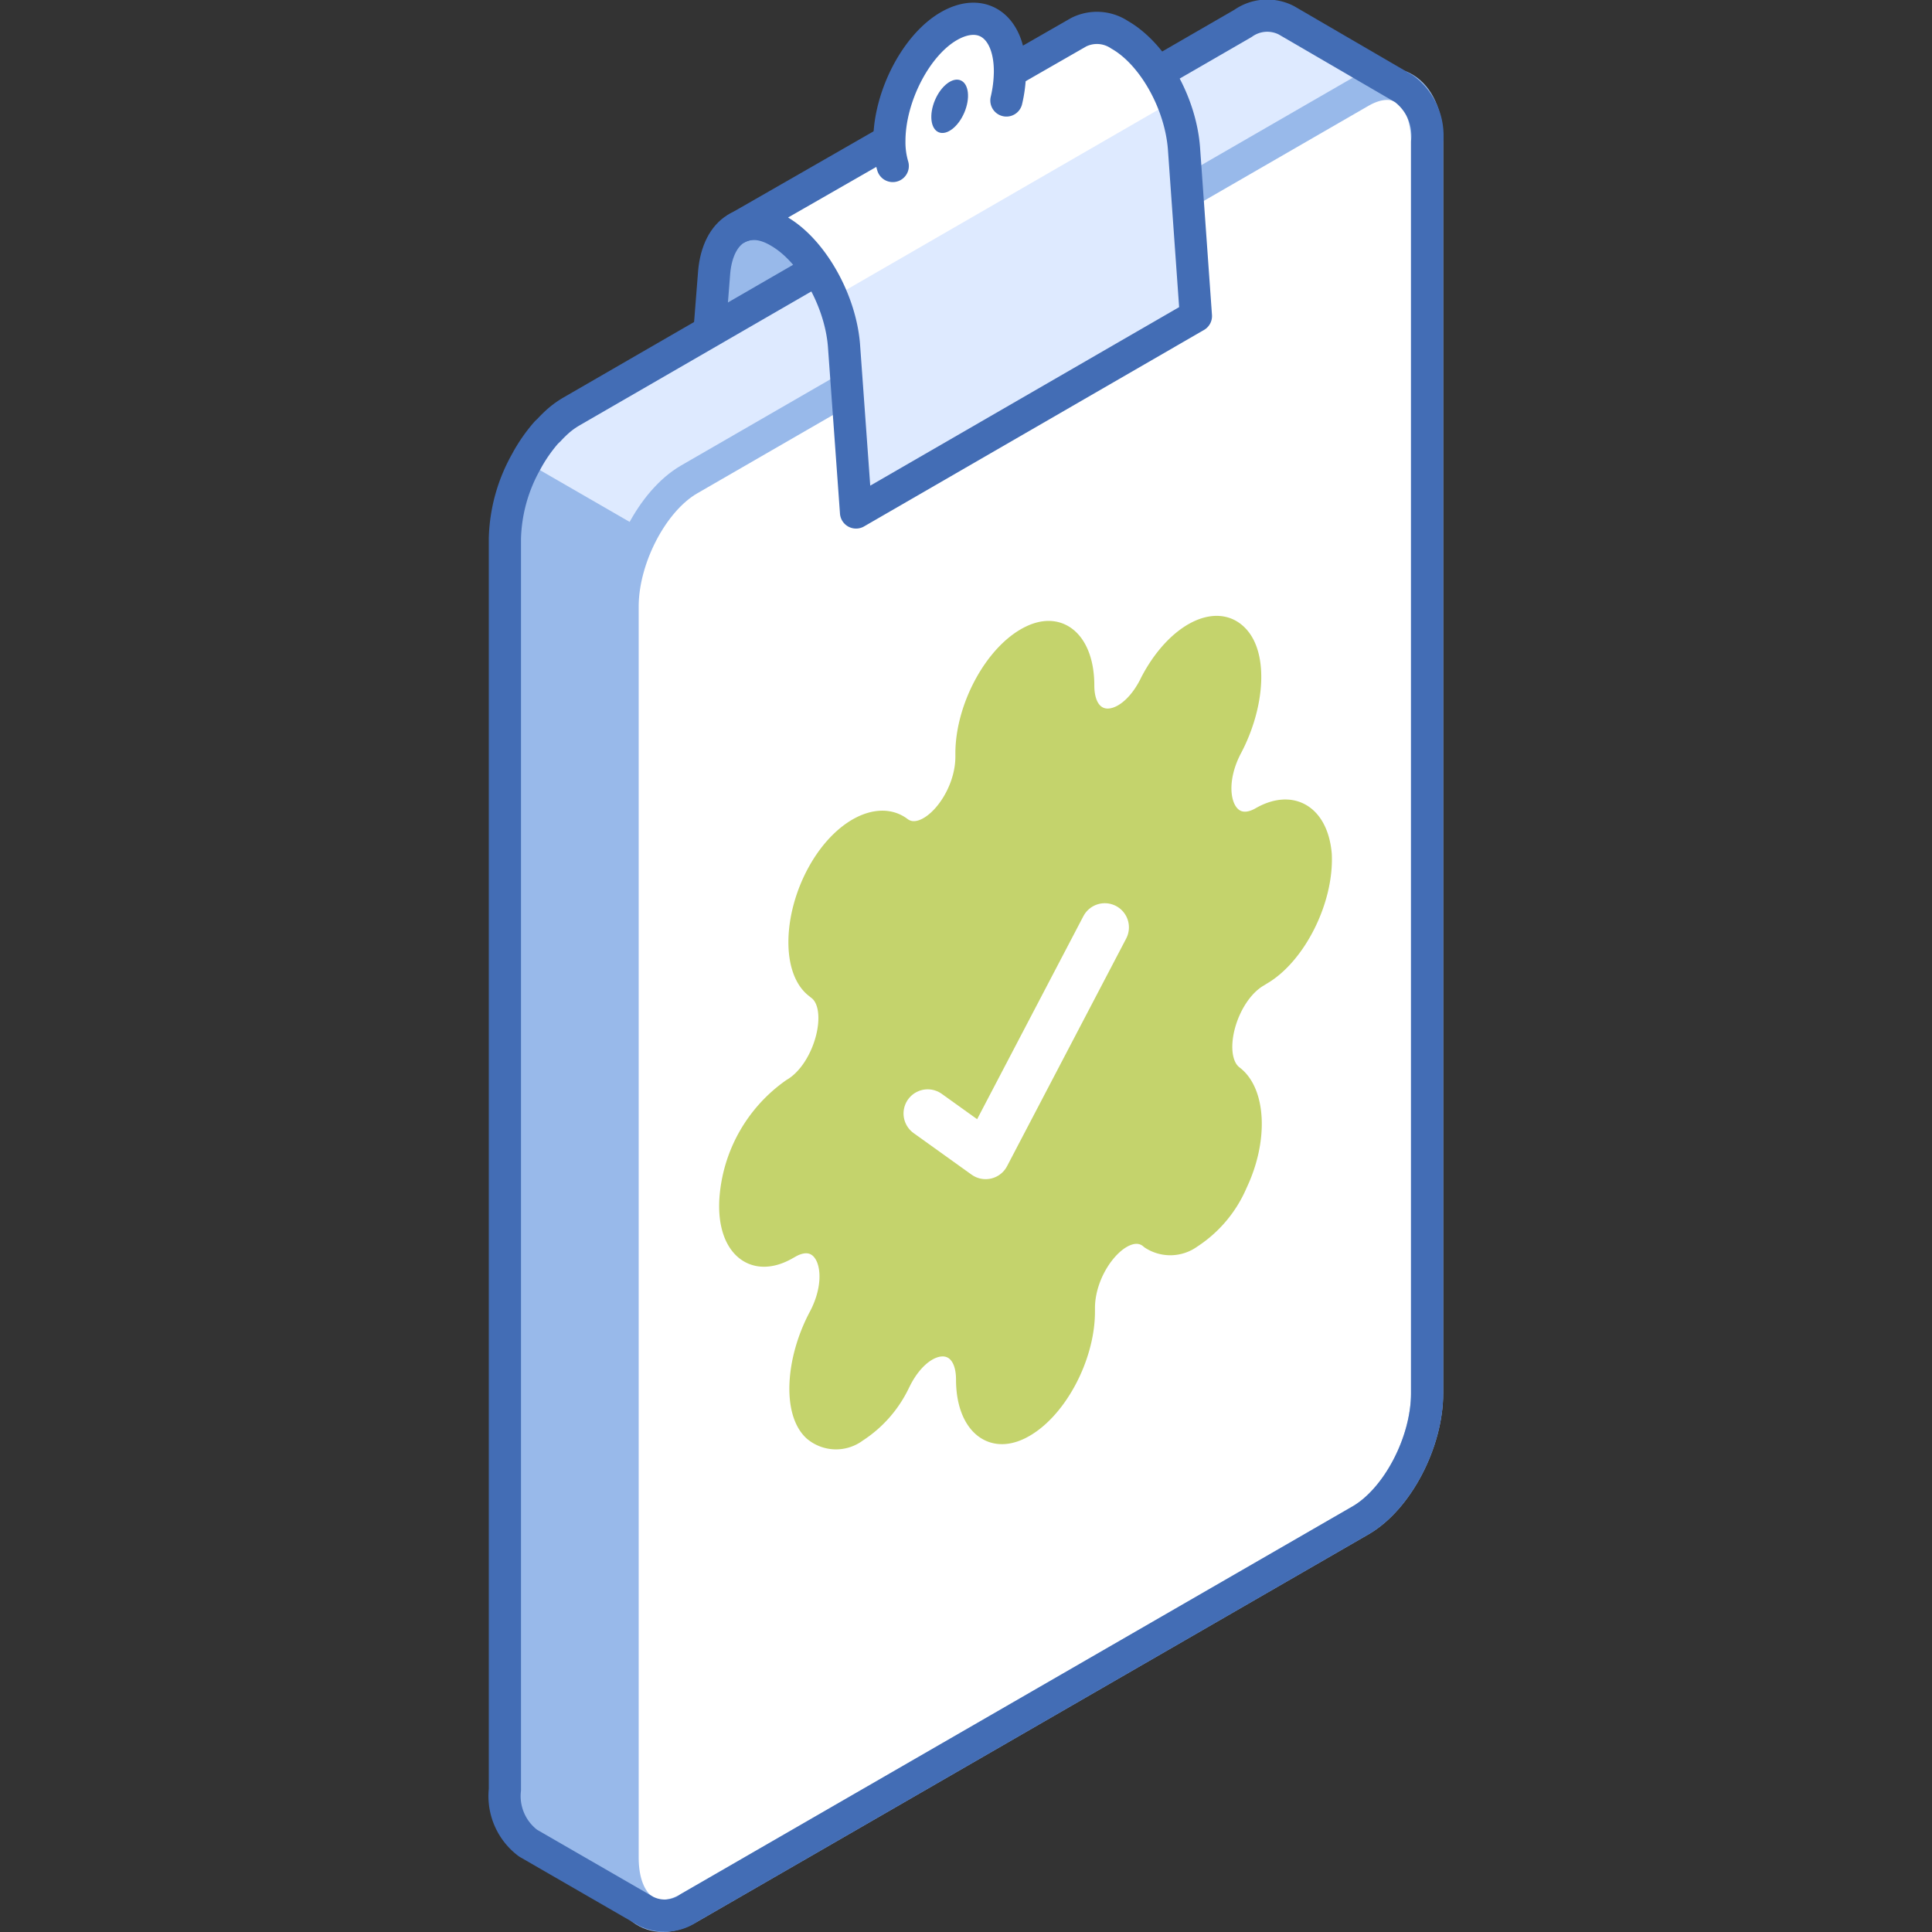 <svg xmlns="http://www.w3.org/2000/svg" viewBox="0 0 120 120"><rect x="0" y="0" width="120" height="120" fill="#333333" stroke="none"/><defs><style>.cls-1{fill:#98b9ea;}.cls-2,.cls-8,.cls-9{fill:none;}.cls-2{stroke:#436db5;}.cls-2,.cls-4,.cls-7,.cls-8{stroke-linecap:round;stroke-linejoin:round;}.cls-2,.cls-4{stroke-width:2px;}.cls-3{fill:#deeaff;}.cls-4,.cls-5{fill:#fff;}.cls-4{stroke:#98b9ea;}.cls-6{fill:#436db5;}.cls-7{fill:#c4d36c;stroke:#c4d36c;}.cls-8{stroke:#fff;stroke-width:3px;}</style></defs><title>assess</title><g id="Layer_2" data-name="Layer 2"><g id="Actions"><path class="cls-1" d="M87.21,5.48,79.9,1.26v0a2.6,2.6,0,0,0-2.69.19L35.49,25.56c-2.28,1.32-4.13,4.85-4.13,7.89v77.71a3.65,3.65,0,0,0,1.44,3.32v0l7.31,4.22L42.9,110l34.3-19.8c2.28-1.32,4.13-4.85,4.13-7.89V18Z"/><path class="cls-1" d="M53.11,31.85l-.75-10.39c-.2-2.84-1.92-5.9-4-7.08h0c-2-1.18-3.76-.1-4,2.5l-.75,9.53"/><path class="cls-2" d="M53.11,31.85l-.75-10.39c-.2-2.84-1.92-5.9-4-7.08h0c-2-1.18-3.76-.1-4,2.5l-.75,9.53"/><path class="cls-3" d="M79.89,1.29a2.6,2.6,0,0,0-2.69.19L35.49,25.56a8.05,8.05,0,0,0-2.82,3.14L81.33,56.79V18l5.88-12.5L79.9,1.26Z"/><path class="cls-4" d="M84.51,94.43,42.8,118.5c-2.28,1.32-4.13-.08-4.13-3.12V37.67c0-3,1.85-6.57,4.13-7.89L84.51,5.7c2.28-1.31,4.13.08,4.13,3.12V86.54C88.64,89.58,86.79,93.11,84.51,94.43Z"/><path class="cls-2" d="M87.2,5.51v0L79.9,1.26v0a2.6,2.6,0,0,0-2.69.19L35.49,25.56a5.28,5.28,0,0,0-.81.58,7.76,7.76,0,0,0-.58.57l-.16.15a9.83,9.83,0,0,0-1.27,1.84h0a10.23,10.23,0,0,0-1.31,4.75v77.71a3.65,3.65,0,0,0,1.44,3.32v0l7.31,4.22v0a2.6,2.6,0,0,0,2.69-.2L84.51,94.43c2.28-1.32,4.13-4.85,4.13-7.89V8.82A3.62,3.62,0,0,0,87.2,5.51Z"/><path class="cls-3" d="M73.54,9.23c-.21-2.83-1.92-5.89-4-7.07A2.53,2.53,0,0,0,67,2h0L45.79,14.17h0a2.55,2.55,0,0,1,2.6.2c2,1.18,3.77,4.24,4,7.08l.75,10.39L74.28,19.63Z"/><path class="cls-5" d="M48.39,14.38a8.53,8.53,0,0,1,3.26,4.15L72.83,6.3a8.52,8.52,0,0,0-3.26-4.14A2.53,2.53,0,0,0,67,2h0L45.79,14.17h0A2.55,2.55,0,0,1,48.39,14.38Z"/><path class="cls-2" d="M73.54,9.23c-.21-2.83-1.92-5.89-4-7.07A2.53,2.53,0,0,0,67,2h0L45.79,14.17h0l0,0a2.54,2.54,0,0,1,2.63.19c2,1.18,3.77,4.24,4,7.08l.75,10.39L74.28,19.63Z"/><path class="cls-5" d="M59,8.27l3.53-2a8.12,8.12,0,0,0,.22-1.8c0-2.76-1.68-4-3.75-2.84S55.24,6,55.24,8.76a5.19,5.19,0,0,0,.21,1.55Z"/><ellipse class="cls-6" cx="58.98" cy="6.6" rx="1.75" ry="0.99" transform="translate(29.82 58.29) rotate(-66.95)"/><path class="cls-2" d="M62.51,6.24a8.12,8.12,0,0,0,.22-1.8c0-2.76-1.68-4-3.75-2.84S55.24,6,55.24,8.76a5.19,5.19,0,0,0,.21,1.55"/><path class="cls-7" d="M78.23,50.64l0,0c-2,1.14-3-1.47-1.57-4.13l0,0c1.37-2.62,1.6-5.7.41-7.06-1.43-1.64-4.11-.26-5.72,2.81l-.11.22c-1.39,2.66-3.77,2.72-3.77.09v0c0-2.71-1.53-4.19-3.56-3.19-2.22,1.09-4.07,4.5-4.07,7.42V47c0,2.63-2.38,5.32-3.77,4.27h0c-1.48-1.12-3.9.08-5.42,2.86s-1.6,6.2-.08,7.35l.11.09c1.39,1,.41,4.79-1.56,5.93l0,0a9.28,9.28,0,0,0-3.94,7C45,77.53,46.77,79,49,77.71l.16-.09c2-1.14,3,1.46,1.56,4.13v0c-1.44,2.73-1.62,6-.29,7.22a2.3,2.3,0,0,0,2.88.09A7.5,7.5,0,0,0,56,86l.11-.22c1.39-2.66,3.77-2.72,3.77-.09v0c0,2.71,1.54,4.19,3.56,3.2,2.22-1.09,4.07-4.5,4.07-7.42v-.22c0-2.62,2.38-5.31,3.77-4.26l.11.09a2.38,2.38,0,0,0,2.7-.07,7.7,7.7,0,0,0,2.88-3.43c1.33-2.8,1.15-5.8-.28-6.88h0c-1.39-1.05-.4-4.8,1.57-5.93l.16-.1c2.18-1.26,3.94-4.74,3.8-7.61C82,50.49,80.26,49.47,78.23,50.64Z"/><polyline class="cls-8" points="68.62 57.6 61.22 71.74 57.62 69.16"/><rect class="cls-9" width="120" height="120"/><rect class="cls-9" width="120" height="120"/></g></g></svg>